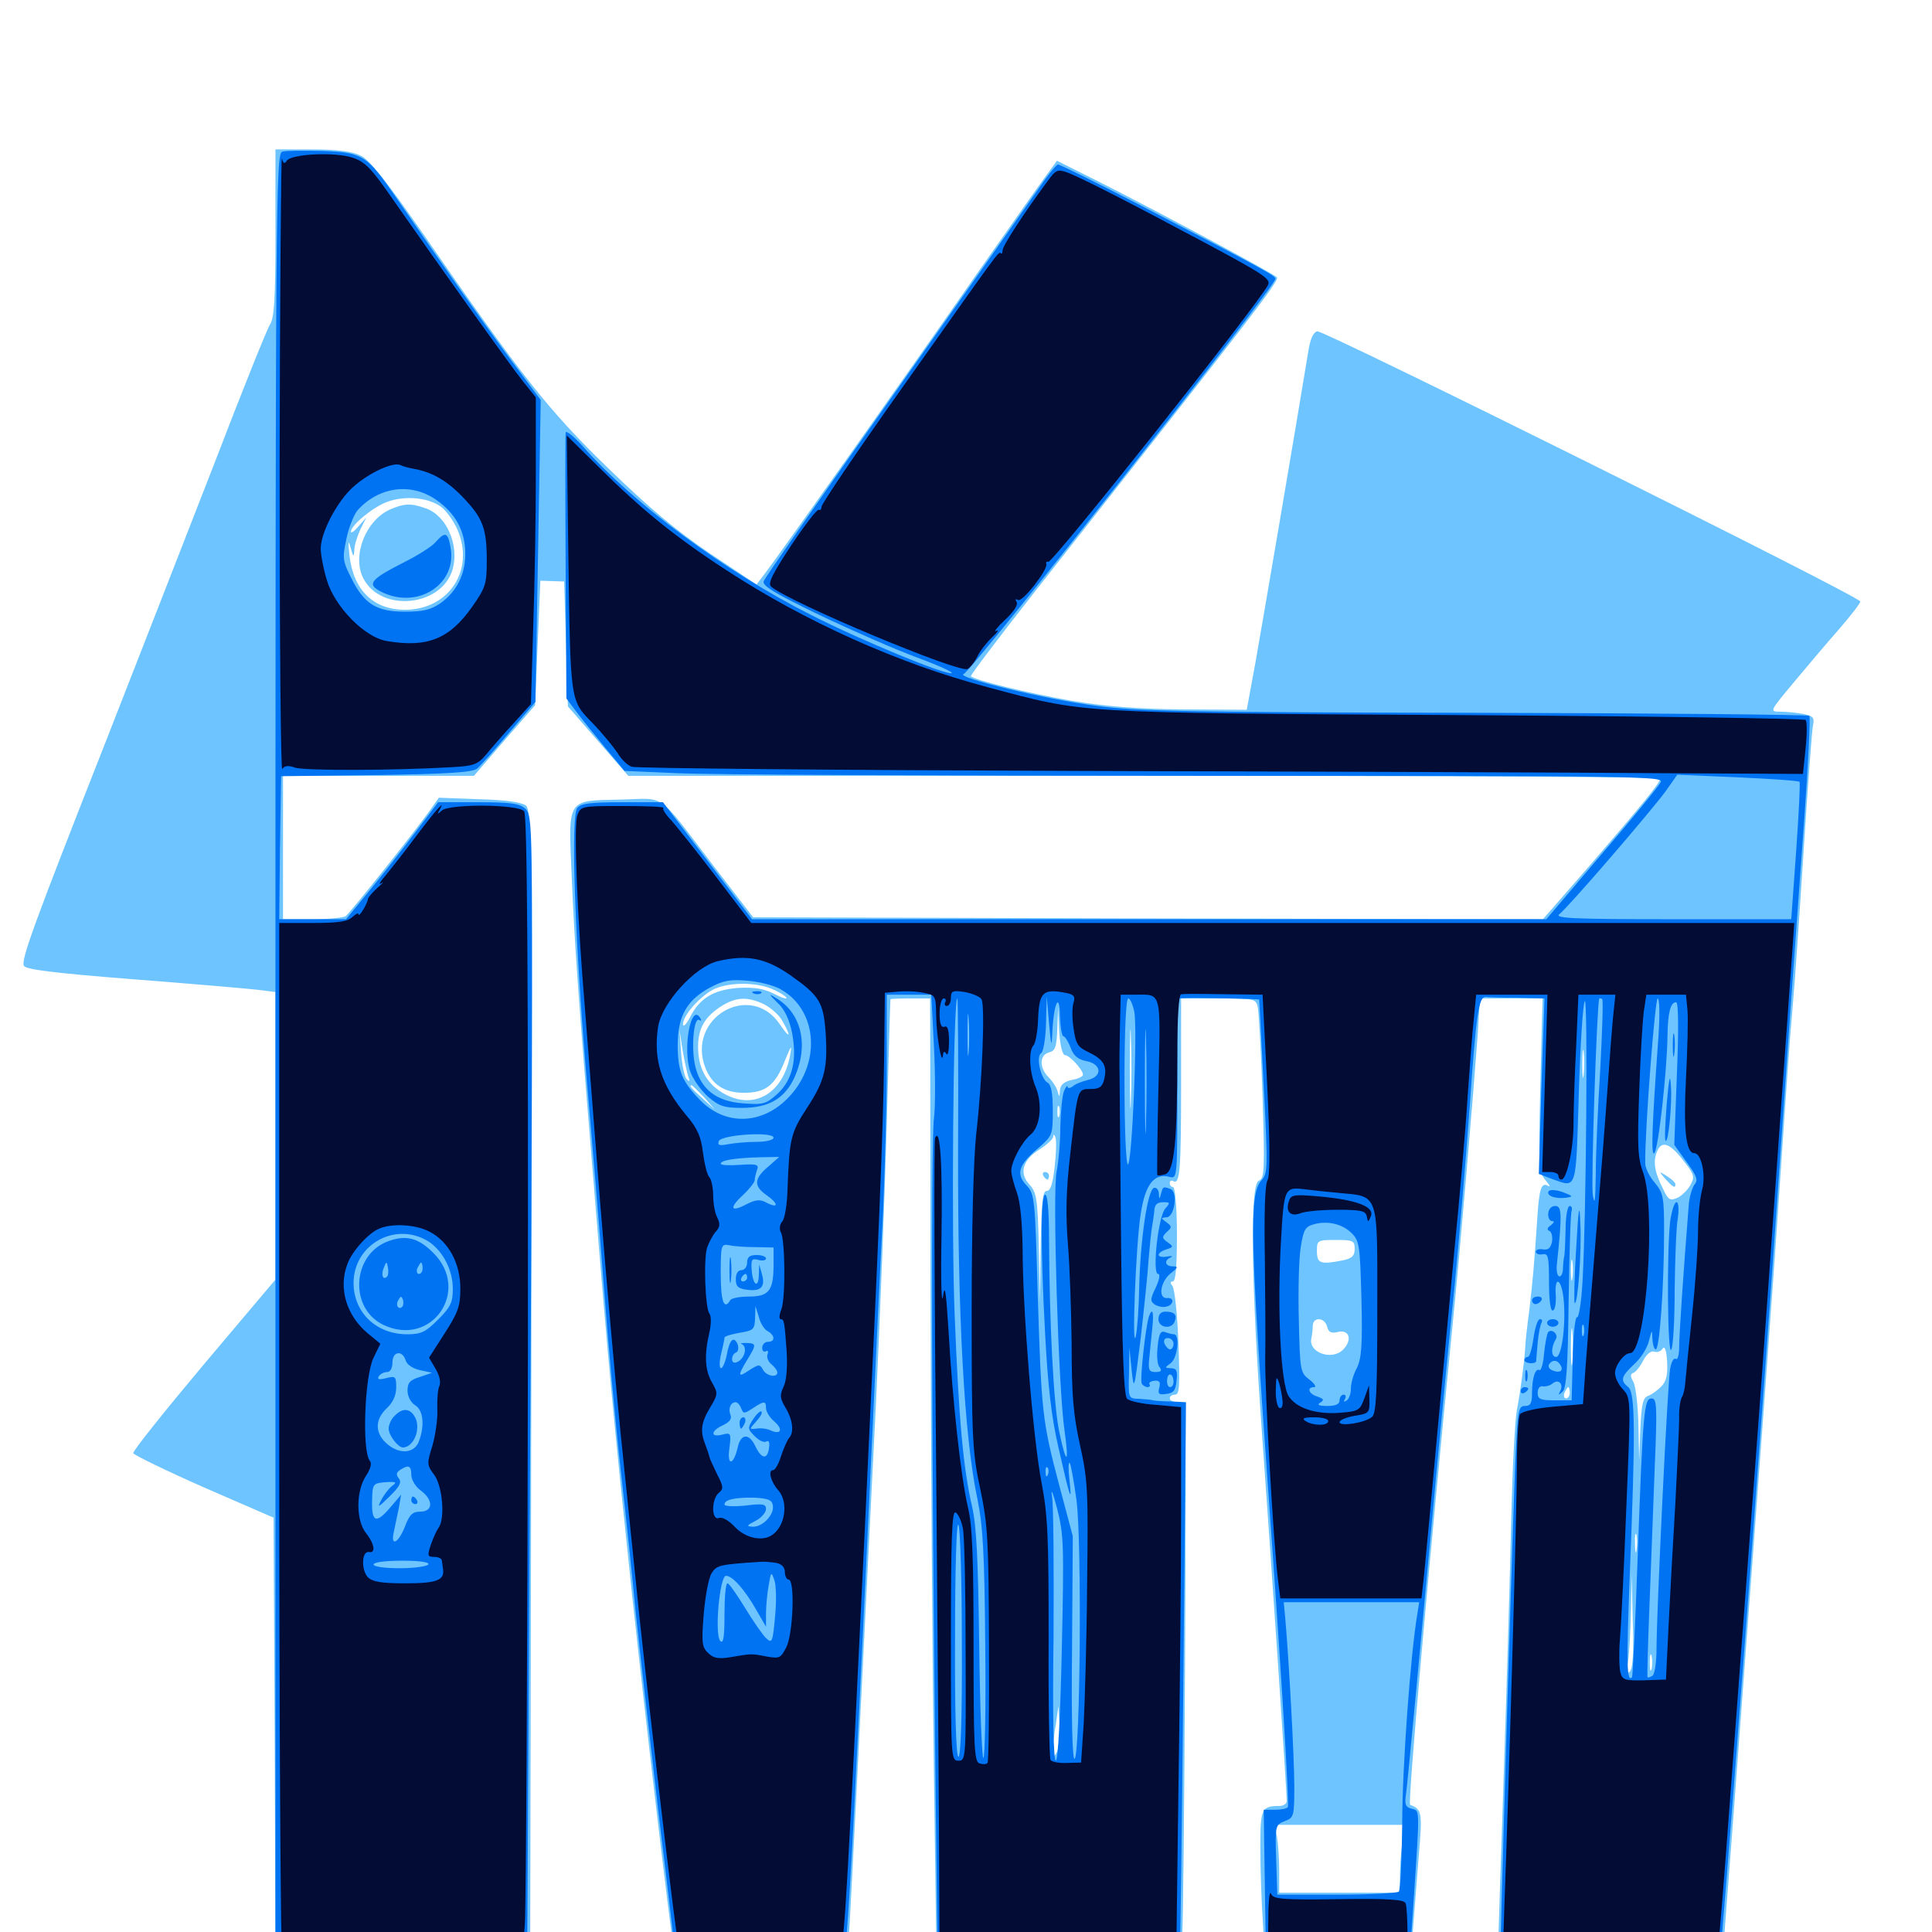 <svg xmlns="http://www.w3.org/2000/svg" viewBox="0 -1000 1000 1000">
	<path fill="#6dc4ff" d="M142.578 -879.688C142.578 -845.703 141.992 -835.742 139.844 -832.227C138.281 -829.883 125.195 -797.266 110.742 -759.57C96.094 -722.07 71.094 -657.812 55.078 -616.992C17.773 -522.266 10.938 -503.516 12.305 -500.195C13.086 -498.242 26.367 -496.484 68.555 -493.164C99.023 -490.82 128.125 -488.281 133.398 -487.695L142.578 -486.523V-412.109V-337.695L105.469 -293.75C85.156 -269.531 68.75 -249.023 68.945 -247.852C69.336 -246.875 85.742 -238.867 105.664 -230.078L141.602 -214.453L142.188 -98.828L142.578 16.797L208.594 16.406L274.414 15.82L275 -282.227C275.391 -557.617 275.195 -580.664 272.266 -583.008C269.922 -584.766 262.109 -585.938 248.047 -586.328L227.148 -587.109L222.461 -580.469C215.039 -569.922 181.055 -527.344 178.906 -525.781C177.734 -525 169.922 -524.219 161.719 -524.219H146.484V-561.328V-598.438H195.898H245.312L261.133 -616.797L276.953 -634.961L278.32 -667.188L279.688 -699.414L285.938 -699.219L291.992 -699.023L292.969 -666.797L293.945 -634.375L309.57 -616.406L325.195 -598.438H592.383C739.258 -598.438 859.375 -597.852 859.375 -597.07C859.375 -594.922 849.609 -583.008 823.633 -552.93L798.633 -524.219L594.141 -524.609L389.844 -525.195L369.531 -551.562C339.453 -590.82 345.312 -586.719 321.094 -586.133C293.164 -585.547 294.141 -587.109 295.898 -546.68C297.266 -513.477 299.414 -482.031 307.617 -383.594C315.039 -291.992 317.578 -265.43 326.953 -176.562C334.961 -102.344 346.094 -8.398 348.828 9.57L350 16.797L394.141 16.406L438.477 15.82L439.844 -5.664C441.016 -26.367 444.922 -102.734 453.32 -272.266C455.469 -316.797 458.008 -382.422 458.984 -417.773C459.961 -453.32 460.742 -482.422 460.938 -482.812C460.938 -483.008 465.625 -483.203 471.289 -483.203H481.445L481.641 -331.25C481.836 -247.852 482.617 -135.352 483.398 -81.25L484.766 16.797H547.852H610.742L611.914 1.562C612.891 -10.352 614.258 -262.5 613.477 -271.875C613.281 -273.047 611.523 -274.219 609.375 -274.219C607.227 -274.219 605.469 -275.195 605.469 -276.172C605.469 -277.344 606.641 -278.125 608.203 -278.125C610.547 -278.125 610.742 -282.617 609.961 -304.883C609.375 -319.727 608.008 -333.008 606.836 -334.375C605.664 -335.938 605.664 -336.719 607.031 -336.719C608.594 -336.719 609.18 -344.727 609.18 -361.133C609.18 -374.805 608.203 -385.547 607.227 -385.547C606.25 -385.547 605.469 -386.523 605.469 -387.695C605.469 -388.672 606.25 -389.258 607.227 -388.672C610.742 -386.523 611.328 -394.336 611.328 -438.477V-483.203H630.664C649.023 -483.203 650 -483.008 650.977 -478.906C651.562 -476.367 652.734 -455.469 653.516 -432.227C654.688 -394.141 654.492 -390.039 651.562 -388.867C646.875 -386.914 647.461 -337.695 653.32 -256.445C657.812 -194.141 666.016 -73.242 666.016 -67.773C666.016 -66.406 664.258 -65.234 662.305 -65.234C652.93 -65.234 652.344 -63.867 652.344 -43.75C652.344 -33.398 652.93 -15.43 653.711 -4.102L654.883 16.797H692.578H730.078L731.25 -0.195C732.031 -9.766 733.398 -27.539 734.375 -39.844C736.328 -62.109 735.938 -63.477 729.883 -65.82C728.516 -66.211 739.453 -189.258 751.953 -315.234C755.859 -354.102 762.305 -429.883 764.844 -464.258L766.016 -483.203H782.227H798.438L797.266 -438.281C796.289 -396.094 796.484 -393.164 800 -389.062C801.953 -386.719 802.734 -385.547 801.367 -386.133C797.852 -388.281 796.68 -384.961 795.703 -369.531C793.945 -342.969 793.359 -337.695 791.602 -322.07C790.43 -313.477 789.453 -304.688 789.453 -302.539C789.062 -295.508 786.914 -279.297 785.156 -270.312C784.18 -265.43 782.812 -240.039 782.227 -213.672C781.641 -187.305 779.883 -127.539 778.32 -80.859C776.758 -34.18 775.391 7.031 775.391 10.547V16.797L833.398 16.406L891.406 15.82L896.875 -55.469C912.305 -261.328 918.359 -343.164 921.875 -396.289C924.023 -428.516 926.562 -465.039 927.734 -477.344C928.906 -489.648 931.445 -527.148 933.594 -560.352C935.742 -593.75 937.891 -622.852 938.477 -625C939.258 -628.516 938.281 -629.492 933.398 -630.469C930.078 -631.055 924.609 -631.641 921.484 -631.641C915.82 -631.641 915.82 -631.641 928.516 -646.875C935.352 -655.078 945.898 -667.578 951.953 -674.414C958.008 -681.445 962.891 -687.695 962.891 -688.672C962.891 -691.211 685.352 -829.102 681.836 -828.516C679.883 -828.125 678.32 -824.805 677.344 -819.141C670.898 -779.688 653.32 -676.758 649.805 -657.031L645.312 -632.617L612.109 -632.812C588.477 -633.008 572.07 -634.375 554.492 -637.305C532.227 -641.211 504.688 -647.852 502.539 -650C502.148 -650.391 516.602 -669.531 534.57 -692.383C649.414 -838.086 662.109 -854.492 660.938 -856.445C659.961 -858.008 596.68 -891.992 566.992 -906.836L547.07 -916.797L542.383 -910.352C539.844 -907.031 524.219 -884.766 507.617 -861.133C467.578 -803.516 401.367 -710.156 395.898 -703.125L391.602 -697.461L367.578 -713.477C350.195 -725.195 335.938 -737.109 314.844 -757.617C283.984 -787.5 269.922 -805.273 218.945 -879.102C199.414 -907.031 191.211 -917.383 186.523 -919.531C182.031 -921.68 174.219 -922.656 161.328 -922.656H142.578ZM227.734 -738.086C230.469 -736.328 234.57 -730.859 236.719 -725.977C245.898 -705.078 232.422 -684.375 209.57 -684.375C193.164 -684.375 182.812 -694.727 180.859 -712.695C180.078 -719.922 180.273 -720.898 181.445 -716.602C182.812 -711.719 183.203 -711.328 183.398 -715.234C183.398 -717.773 184.961 -722.461 186.523 -725.977L189.648 -732.227L185.547 -727.539C183.398 -725 181.641 -723.828 181.641 -724.805C181.641 -728.125 192.969 -737.5 200.391 -740.234C209.375 -743.555 220.898 -742.578 227.734 -738.086ZM399.219 -488.281C402.93 -486.719 406.25 -484.766 407.031 -483.594C407.617 -482.617 404.883 -483.398 400.781 -485.547C395.312 -488.281 390.82 -489.062 382.227 -488.672C369.336 -487.695 362.109 -483.398 357.031 -473.242C355.078 -469.531 353.516 -468.164 353.516 -469.922C353.516 -474.609 363.086 -485.156 370.117 -488.281C377.93 -491.602 391.016 -491.602 399.219 -488.281ZM395.312 -480.273C398.828 -478.516 403.125 -474.805 404.883 -471.68C409.766 -463.281 408.984 -461.914 403.711 -469.727C388.477 -492.383 355.273 -473.242 365.039 -447.461C368.359 -438.672 375 -434.375 384.961 -434.375C396.289 -434.375 401.172 -438.086 406.25 -450.977C409.57 -459.18 409.961 -459.57 408.984 -453.906C405.273 -433.398 389.453 -424.805 373.633 -434.57C365.43 -439.648 361.328 -447.461 361.328 -458.203C361.328 -467.969 365.039 -474.023 373.828 -479.492C381.25 -483.984 386.914 -484.18 395.312 -480.273ZM585.352 -429.883C585.156 -421.094 584.766 -428.906 584.766 -447.07C584.766 -465.43 585.156 -472.461 585.352 -463.086C585.742 -453.711 585.742 -438.672 585.352 -429.883ZM551.172 -453.906C553.516 -453.906 560.547 -446.289 560.547 -443.75C560.547 -442.773 558.008 -441.602 554.688 -441.016C550.586 -440.039 548.828 -438.477 548.633 -435.547C548.438 -432.031 548.242 -432.031 547.461 -434.961C546.875 -437.109 544.922 -440.234 542.773 -442.383C537.891 -447.266 537.891 -453.906 542.969 -455.273C546.289 -456.055 546.875 -458.203 547.266 -467.383L547.656 -478.32L548.242 -466.211C548.633 -458.984 550 -453.906 551.172 -453.906ZM398.047 -462.695C398.633 -463.281 398.047 -464.844 396.68 -466.211C394.727 -467.969 394.531 -467.773 395.703 -465.039C396.289 -463.086 397.461 -462.109 398.047 -462.695ZM356.25 -442.773C357.227 -440.234 357.031 -439.844 355.469 -441.406C354.297 -442.578 352.93 -448.828 352.539 -455.078L351.758 -466.602L353.32 -456.445C354.297 -450.781 355.664 -444.531 356.25 -442.773ZM819.727 -443.75C819.336 -440.234 818.945 -442.578 818.945 -449.023C818.945 -455.469 819.336 -458.398 819.727 -455.469C820.117 -452.539 820.117 -447.266 819.727 -443.75ZM364.453 -432.031L370.117 -425.586L363.867 -431.25C357.812 -436.719 356.445 -438.281 358.008 -438.281C358.398 -438.281 361.133 -435.352 364.453 -432.031ZM548.242 -422.266C547.656 -420.898 547.266 -421.875 547.266 -424.609C547.266 -427.344 547.656 -428.32 548.242 -427.148C548.633 -425.781 548.633 -423.438 548.242 -422.266ZM545.898 -396.094C544.922 -387.305 543.75 -383.594 541.797 -383.594C539.648 -383.594 539.062 -378.125 538.672 -354.883L538.281 -325.977L537.695 -354.297C537.109 -379.688 536.523 -382.812 532.812 -386.914C527.344 -392.773 529.297 -399.609 538.086 -405.078C541.797 -407.422 544.922 -410.352 545.117 -411.523C545.117 -413.086 545.703 -412.891 546.289 -411.328C546.875 -409.766 546.68 -403.125 545.898 -396.094ZM872.266 -398.047C876.953 -391.992 877.148 -390.625 875 -386.719C873.633 -384.18 870.703 -381.25 868.359 -380.078C864.453 -378.32 863.477 -378.906 860.938 -384.375C856.25 -393.359 855.469 -399.023 857.812 -404.297C860.352 -409.961 864.648 -408.203 872.266 -398.047ZM701.172 -353.516C701.172 -350 699.805 -348.633 695.117 -347.656C683.398 -345.312 681.641 -346.094 681.641 -352.344C681.641 -358.008 681.836 -358.203 691.406 -358.203C700.391 -358.203 701.172 -357.812 701.172 -353.516ZM813.867 -338.281C813.477 -335.742 813.086 -337.695 813.086 -342.578C813.086 -347.461 813.477 -349.414 813.867 -347.07C814.258 -344.531 814.258 -340.625 813.867 -338.281ZM686.914 -313.281C687.695 -310.352 689.062 -309.766 692.383 -310.547C698.438 -312.109 700.195 -306.445 695.117 -301.367C689.453 -295.703 677.344 -299.805 678.711 -307.031C679.102 -308.789 679.492 -311.914 679.492 -313.867C679.688 -318.555 685.742 -318.164 686.914 -313.281ZM813.867 -295.312C813.477 -290.625 813.086 -293.945 813.086 -302.539C813.086 -311.133 813.477 -314.844 813.867 -310.938C814.258 -306.836 814.258 -299.805 813.867 -295.312ZM859.961 -282.422C858.008 -280.469 854.883 -278.125 853.125 -277.539C850.391 -276.562 849.609 -273.242 849.023 -260.156L848.438 -243.945L848.047 -262.109C847.852 -272.07 846.68 -282.227 845.508 -284.57C843.75 -287.695 843.75 -288.867 845.508 -289.453C846.68 -289.844 849.023 -292.773 850.586 -295.898C852.344 -299.219 854.688 -300.977 856.25 -300.391C857.812 -299.805 859.766 -300.586 860.547 -301.953C861.719 -303.516 862.5 -301.172 862.891 -295.312C863.281 -288.477 862.5 -285.156 859.961 -282.422ZM812.5 -279.102C812.5 -277.539 811.719 -276.172 810.547 -276.172C809.57 -276.172 809.18 -277.539 809.766 -279.102C810.547 -280.664 811.328 -282.031 811.719 -282.031C812.109 -282.031 812.5 -280.664 812.5 -279.102ZM847.07 -197.656C846.68 -195.117 846.289 -196.68 846.289 -200.977C846.094 -205.273 846.484 -207.227 847.07 -205.469C847.461 -203.516 847.461 -200 847.07 -197.656ZM843.555 -134.766C841.797 -133.203 841.602 -134.18 842.578 -139.258C843.164 -142.773 843.945 -154.688 844.141 -165.625L844.531 -185.352L845.117 -161.133C845.703 -144.531 845.117 -136.133 843.555 -134.766ZM854.883 -136.133C854.297 -134.18 853.906 -135.742 853.906 -139.453C853.906 -143.164 854.297 -144.727 854.883 -142.969C855.273 -141.016 855.273 -137.891 854.883 -136.133ZM547.07 -93.164C545.312 -90.039 545.117 -90.039 544.922 -93.75C544.922 -96.094 545.508 -102.148 546.484 -107.422L547.852 -116.992L548.438 -106.836C548.828 -101.172 548.047 -94.922 547.07 -93.164ZM725.781 -46.484C725.195 -41.406 724.609 -33.594 724.609 -28.906V-20.312H693.359H662.109V-31.836C662.109 -38.086 661.523 -46.094 660.938 -49.414L659.766 -55.469H693.359H727.148ZM201.953 -736.328C189.258 -730.664 182.031 -712.305 188.086 -700.586C197.461 -682.617 229.102 -686.133 234.375 -705.664C237.695 -718.164 231.055 -733.203 220.312 -736.914C212.5 -739.648 209.375 -739.453 201.953 -736.328ZM540.039 -391.406C540.625 -390.43 541.602 -389.453 542.188 -389.453C542.578 -389.453 542.969 -390.43 542.969 -391.406C542.969 -392.578 541.992 -393.359 540.82 -393.359C539.844 -393.359 539.453 -392.578 540.039 -391.406ZM862.109 -389.648C866.016 -385.352 867.188 -384.766 867.188 -387.109C867.188 -387.891 865.234 -389.648 862.891 -391.211C858.398 -393.945 858.398 -393.945 862.109 -389.648Z"/>
	<path fill="#0073f3" d="M146.094 -921.484C142.773 -920.508 142.578 -896.484 142.578 -452.734V14.844H207.617H272.852L274.023 -190.625C274.805 -303.516 275.391 -436.914 275.391 -487.109C275.391 -573.047 275.195 -578.516 271.875 -581.445C268.945 -584.18 264.062 -584.766 247.461 -584.766H226.758L214.648 -568.75C207.812 -559.766 197.07 -546.094 190.82 -538.477L179.102 -524.219H161.719H144.531L144.922 -561.133L145.508 -598.242L194.727 -598.828C231.445 -599.414 244.531 -600.195 246.875 -602.148C248.633 -603.516 256.055 -611.914 263.477 -620.703L277.148 -636.719L278.516 -714.844L279.883 -792.969L263.281 -815.234C247.852 -836.133 230.273 -861.133 204.688 -898.242C189.844 -919.727 187.695 -921.094 166.797 -921.875C157.227 -922.07 147.852 -922.07 146.094 -921.484ZM225.586 -741.406C235.742 -734.375 240.625 -725.391 240.82 -714.062C241.016 -702.93 236.523 -693.945 228.125 -687.891C223.047 -684.375 219.141 -683.398 209.57 -683.398C194.922 -683.398 188.477 -687.305 181.836 -700.781C177.344 -709.57 177.148 -711.133 179.297 -721.094C180.469 -726.953 183.203 -733.594 184.961 -735.742C195.898 -748.047 212.5 -750.391 225.586 -741.406ZM222.07 -357.227C229.297 -352.344 234.375 -342.578 234.375 -333.008C234.375 -325.781 233.203 -323.438 226.758 -316.992C220.312 -310.547 217.969 -309.375 210.742 -309.375C194.727 -309.375 183.008 -320.703 183.008 -335.938C183.008 -356.055 205.078 -368.164 222.07 -357.227ZM209.961 -295.898C210.547 -293.75 213.672 -291.602 217.383 -290.82L223.633 -289.453L217.383 -287.305C212.305 -285.742 210.938 -284.375 210.938 -280.273C210.938 -277.344 212.5 -274.219 214.844 -272.656C219.141 -270.117 219.922 -262.109 216.797 -253.906C214.453 -247.461 206.25 -247.07 199.805 -253.125C193.945 -258.594 194.141 -265.43 200.195 -271.094C203.32 -274.023 205.078 -277.734 205.078 -281.836C205.078 -287.5 204.688 -287.891 200 -286.719C196.289 -285.742 195.117 -285.938 196.094 -287.695C196.875 -288.867 198.828 -289.844 200.391 -289.844C201.953 -289.844 203.125 -291.797 203.125 -294.727C203.125 -300.586 208.203 -301.367 209.961 -295.898ZM212.891 -236.523C212.891 -234.18 215.039 -230.469 217.773 -228.516C224.414 -223.633 224.219 -217.578 217.578 -217.578C213.477 -217.578 211.914 -216.016 209.57 -209.766C206.055 -200.977 201.953 -199.219 203.906 -207.422C204.492 -210.352 205.664 -215.82 206.445 -219.531L207.617 -226.367L202.344 -220.117C194.727 -211.133 192.383 -211.914 192.578 -222.852C192.773 -232.031 192.969 -232.227 199.414 -232.812C205.078 -233.203 205.664 -232.812 202.93 -230.859C201.172 -229.492 198.633 -226.172 197.266 -223.438C195.117 -219.336 195.898 -219.727 201.562 -225.391C206.836 -230.469 208.008 -232.812 206.445 -234.766C204.883 -236.719 205.078 -237.891 207.227 -239.258C211.523 -241.992 212.891 -241.406 212.891 -236.523ZM221.68 -190.234C221.094 -189.258 214.453 -188.281 206.836 -188.281C199.219 -188.281 193.359 -189.062 193.359 -190.234C193.359 -191.406 199.609 -192.188 208.203 -192.188C217.383 -192.188 222.461 -191.406 221.68 -190.234ZM225.391 -719.336C223.438 -716.992 215.82 -712.305 208.789 -708.789C191.211 -699.805 189.453 -697.461 198.047 -693.359C216.602 -684.57 236.719 -697.852 233.203 -716.602C231.836 -724.609 230.469 -725 225.391 -719.336ZM201.172 -357.617C182.227 -350.977 180.469 -322.852 198.438 -314.258C223.438 -302.344 243.945 -332.031 224.219 -351.562C216.602 -359.18 210.352 -360.938 201.172 -357.617ZM200.391 -339.258C198.242 -337.109 197.07 -340.039 198.633 -343.75C200 -347.266 200.195 -347.266 200.781 -343.945C201.172 -341.992 200.977 -339.844 200.391 -339.258ZM218.75 -343.555C218.75 -341.992 217.969 -340.625 216.797 -340.625C215.82 -340.625 215.43 -341.992 216.016 -343.555C216.797 -345.117 217.578 -346.484 217.969 -346.484C218.359 -346.484 218.75 -345.117 218.75 -343.555ZM208.203 -323.633C206.25 -321.68 204.492 -324.609 206.25 -327.148C207.422 -329.297 207.812 -329.297 208.594 -327.148C208.984 -325.781 208.789 -324.219 208.203 -323.633ZM204.297 -267.188C202.539 -265.625 201.172 -262.5 201.172 -260.547C201.172 -257.031 206.055 -250.781 208.594 -250.781C214.258 -250.977 217.969 -260.547 214.844 -266.406C212.305 -271.094 208.398 -271.484 204.297 -267.188ZM212.891 -223.438C212.891 -222.461 213.867 -221.484 215.039 -221.484C216.016 -221.484 216.406 -222.461 215.82 -223.438C215.234 -224.609 214.258 -225.391 213.672 -225.391C213.281 -225.391 212.891 -224.609 212.891 -223.438ZM536.328 -900.586C531.055 -892.969 497.266 -845.117 461.523 -794.336C425.781 -743.75 395.898 -700.977 395.312 -699.219C394.336 -696.875 400.781 -692.969 424.219 -681.641C440.625 -673.828 463.281 -663.867 474.414 -659.766C485.547 -655.664 493.75 -651.953 492.578 -651.562C489.258 -650.586 446.094 -668.359 419.922 -681.641C375 -704.297 327.344 -739.648 301.367 -769.336C296.68 -774.414 292.773 -777.539 292.773 -775.977C292.578 -774.414 292.578 -742.969 292.773 -705.859L293.164 -638.477L298.438 -631.445C301.367 -627.539 308.203 -619.141 313.477 -612.695L323.242 -600.977L350.586 -599.805C365.625 -599.023 486.719 -598.438 619.727 -598.438C849.414 -598.438 861.328 -598.242 859.57 -595.117C858.594 -593.164 844.922 -576.367 829.102 -558.008L800.391 -524.219H594.727H389.258L366.211 -554.492L343.164 -584.766H322.266C305.664 -584.766 300.781 -584.18 298.828 -581.836C295.312 -577.539 297.461 -515.234 303.516 -443.164C306.25 -412.109 310.352 -363.281 312.5 -334.766C314.648 -306.25 318.555 -263.281 321.289 -239.062C324.023 -214.844 327.539 -181.445 329.102 -164.844C330.859 -148.242 336.133 -101.953 340.82 -61.914C345.703 -22.07 349.609 11.719 349.609 12.695C349.609 14.258 363.672 14.844 393.359 14.844H437.109L438.281 0.586C440.039 -20.508 442.773 -72.852 449.219 -208.789C452.344 -276.562 455.859 -349.805 457.031 -371.875C458.008 -393.945 458.984 -428.32 458.984 -448.633V-485.156H470.508H482.031L483.398 -458.594C484.18 -443.945 484.18 -426.953 483.398 -420.898C481.836 -409.18 482.227 -240.234 484.18 -81.055L485.352 15.43L547.852 15.039C582.227 14.844 610.352 14.453 610.547 14.258C610.938 14.062 611.719 -50.977 612.5 -130.273L613.867 -274.219L606.25 -274.609C602.148 -274.609 597.852 -275 596.68 -275.195C595.703 -275.586 592.383 -275.781 589.453 -275.977C583.984 -276.172 583.984 -276.172 584.375 -289.453L584.57 -302.539L585.742 -290.82C586.914 -279.688 587.109 -280.469 590.43 -307.422C592.188 -323.047 594.141 -341.406 594.531 -348.438C595.117 -355.469 595.898 -362.891 596.289 -365.039C596.68 -367.188 597.266 -370.898 597.461 -373.438C597.656 -376.367 598.828 -377.734 601.953 -377.734C605.664 -377.734 605.859 -377.539 603.125 -374.414C599.414 -370.117 596.289 -340.625 599.414 -340.625C600.586 -340.625 600.195 -337.891 598.242 -333.594C595.312 -327.539 595.312 -326.562 597.656 -324.805C599.219 -323.828 601.758 -323.242 603.32 -323.633C607.422 -324.219 608.203 -328.516 604.102 -328.125C599.219 -327.734 600.586 -336.719 606.055 -341.016C609.766 -343.945 609.961 -344.531 607.031 -344.531C602.93 -344.531 602.344 -347.656 606.055 -349.219C607.227 -350 606.445 -350 604.102 -349.609C598.438 -348.633 598.242 -351.562 603.711 -353.32C607.422 -354.492 607.422 -354.883 604.297 -357.031C601.367 -359.18 601.367 -359.766 603.906 -362.305C606.641 -364.648 606.641 -365.234 603.711 -367.383C600.781 -369.531 600.781 -369.727 603.711 -369.922C608.008 -369.922 609.766 -383.008 605.859 -384.57C602.148 -385.938 601.953 -385.938 600.977 -382.227C600.195 -379.102 600 -379.102 599.805 -382.227C599.805 -384.18 598.438 -385.547 597.266 -385.156C593.945 -383.984 590.234 -358.203 589.648 -333.789C589.453 -323.047 588.672 -311.719 587.891 -308.398C585.742 -299.023 587.891 -355.859 590.43 -371.68C592.773 -387.109 597.461 -392.969 605.469 -390.82C609.375 -389.844 609.375 -390.82 609.375 -436.523V-483.203L613.867 -483.398C619.531 -483.594 651.367 -483.008 651.758 -482.617C651.758 -482.422 652.93 -462.109 654.102 -437.5C656.25 -395.898 656.25 -392.578 652.93 -389.062C646.484 -382.031 647.07 -358.594 656.445 -228.32C663.086 -136.328 667.383 -66.211 666.602 -64.648C666.211 -63.867 663.086 -63.281 659.961 -63.281H654.102L654.688 -23.828L655.273 15.82H692.383H729.492L731.836 -18.359C734.961 -65.234 734.961 -62.695 730.469 -63.867C727.539 -64.648 726.953 -66.016 727.734 -71.289C728.711 -78.516 735.352 -149.219 743.164 -234.18C745.898 -263.281 750.195 -308.398 752.93 -334.766C755.469 -361.133 758.984 -402.93 760.742 -427.539C764.062 -475.781 765.43 -484.375 769.141 -483.984C770.508 -483.789 777.734 -483.594 785.352 -483.594L799.414 -483.203L797.852 -437.695L796.484 -392.383L803.125 -389.844C816.406 -385.156 815.625 -382.812 817.188 -433.984C817.969 -459.375 819.336 -481.055 820.312 -481.836C821.875 -483.594 821.094 -371.875 819.141 -337.305C818.555 -326.172 817.188 -317.578 816.211 -318.164C815.43 -318.75 814.258 -309.375 814.062 -297.266L813.477 -275.195H804.688C797.266 -275.195 795.898 -275.781 795.898 -279.102C795.898 -281.445 797.07 -282.812 798.633 -282.422C800 -282.227 802.344 -282.812 803.711 -283.984C806.836 -286.523 809.57 -283.398 807.422 -279.688C806.445 -277.734 806.641 -277.734 808.789 -279.688C810.742 -281.445 811.523 -292.188 811.914 -326.562C812.305 -350.977 812.891 -372.07 813.477 -373.242C813.867 -374.609 813.477 -375.781 812.5 -375.781C811.328 -375.781 810.352 -370.312 810.352 -363.672C810.156 -356.836 809.961 -350.586 809.57 -349.414C809.375 -348.438 808.984 -345.508 808.984 -342.969C808.789 -340.43 807.812 -338.867 806.836 -339.453C805.859 -340.039 805.469 -342.969 805.859 -345.898C808.594 -371.289 808.398 -375.781 805.078 -375.781C802.93 -375.781 801.562 -374.219 801.367 -371.875C801.172 -369.727 802.148 -367.969 803.32 -367.969C804.688 -367.969 804.492 -367.188 802.734 -365.82C800.781 -364.453 800.586 -363.477 801.953 -362.891C803.125 -362.305 803.711 -359.961 803.32 -357.227C802.539 -353.906 801.367 -352.93 798.633 -353.32C796.68 -353.711 794.922 -353.125 794.922 -352.148C794.922 -351.172 796.484 -350.391 798.438 -350.781C801.367 -351.367 801.758 -349.609 801.758 -336.328C801.758 -327.148 802.539 -321.289 803.711 -321.68C804.883 -321.875 805.469 -325.391 805.273 -329.492C804.492 -339.258 807.812 -338.867 809.18 -328.906C810.742 -316.602 808.594 -297.656 805.469 -297.656C802.734 -297.656 802.734 -302.539 805.273 -306.836C806.836 -309.18 803.32 -312.5 801.367 -310.547C800.781 -309.961 799.805 -305.078 799.219 -299.609C798.828 -294.336 797.656 -290.43 796.875 -290.82C794.727 -292.188 792.969 -286.719 792.969 -278.906C792.969 -273.633 792.188 -272.266 789.258 -272.266C785.938 -272.266 785.547 -270.117 784.375 -244.336C783.203 -218.359 777.93 -46.484 776.953 -4.102L776.562 15.234L833.008 14.844C864.062 14.844 889.648 14.453 890.039 14.062C891.016 13.086 911.719 -260.547 919.922 -379.688C925.977 -467.383 927.148 -483.984 933.789 -574.805C935.938 -604.102 937.109 -628.711 936.523 -629.492C935.742 -630.078 858.008 -630.859 763.672 -631.055C619.141 -631.25 588.477 -631.836 568.164 -634.57C541.797 -637.891 493.945 -649.414 498.828 -651.172C502.93 -652.539 660.156 -851.758 660.156 -855.664C660.156 -857.227 655.664 -859.766 590.625 -893.555C567.969 -905.273 548.633 -914.844 547.656 -914.844C546.68 -914.844 541.602 -908.398 536.328 -900.586ZM931.445 -595.312C931.836 -594.922 931.055 -578.711 929.688 -559.375L927.148 -524.219H865.625C815.82 -524.219 804.492 -524.609 807.031 -526.758C811.523 -530.078 854.688 -580.273 862.109 -590.43L868.164 -599.023L899.414 -597.656C916.602 -596.875 931.055 -595.898 931.445 -595.312ZM404.492 -487.695C423.633 -476.562 425 -448.633 407.422 -431.25C393.75 -417.578 374.805 -417.383 361.914 -431.055C352.93 -440.43 350.781 -445.898 350.781 -458.984C350.781 -474.023 355.469 -482.227 367.188 -488.672C374.414 -492.578 377.93 -493.164 387.109 -492.383C393.359 -491.797 401.172 -489.844 404.492 -487.695ZM495.898 -404.688C495.703 -319.141 499.023 -256.836 505.859 -224.414C508.789 -209.961 509.57 -196.289 509.961 -148.242C510.352 -116.016 509.766 -89.844 508.984 -90.039C508.203 -90.43 507.227 -116.797 506.836 -148.633C506.25 -193.359 505.469 -209.961 503.125 -220.312C498.633 -239.648 496.289 -264.648 494.141 -319.141C492.383 -360.156 493.359 -483.203 495.508 -483.203C495.898 -483.203 496.094 -447.852 495.898 -404.688ZM544.727 -466.602C545.508 -481.055 548.438 -486.914 548.633 -474.023C548.828 -468.359 549.609 -463.672 550.391 -463.672C551.172 -463.672 552.93 -460.938 554.102 -457.812C555.664 -453.516 558.008 -451.562 562.305 -450.781C570.312 -449.219 570.703 -442.773 563.086 -441.016C559.961 -440.234 556.445 -438.867 555.273 -437.695C553.906 -436.719 552.734 -436.523 552.539 -437.5C552.539 -438.477 551.758 -437.5 550.781 -435.352C549.805 -433.203 549.023 -424.805 548.828 -416.797C548.828 -408.789 547.852 -398.242 546.875 -393.359C544.727 -383.203 547.852 -280.664 550.977 -259.766C553.516 -241.797 551.953 -241.211 548.242 -258.984C545.312 -272.852 543.164 -315.234 542.969 -359.766C542.969 -373.047 542.188 -381.641 541.016 -381.641C538.672 -381.641 538.477 -355.273 541.016 -308.398C542.383 -283.203 544.141 -266.797 547.852 -250.781C553.711 -224.805 555.078 -220.508 553.516 -234.18C552.93 -239.648 552.93 -243.359 553.711 -242.773C554.297 -241.992 555.859 -233.203 557.227 -223.242C559.961 -201.562 559.18 -92.773 556.25 -89.648C555.078 -88.477 554.492 -108.789 554.883 -146.289L555.273 -204.883L548.242 -231.25C539.453 -264.648 539.062 -268.359 537.109 -330.469C535.742 -379.688 535.547 -382.031 531.25 -386.523C525.781 -392.383 527.148 -397.07 537.305 -405.664C544.727 -412.109 544.922 -412.5 544.922 -425.195C544.922 -434.18 544.141 -438.477 542.188 -439.648C538.672 -441.602 536.133 -453.125 538.867 -454.883C540.039 -455.469 541.211 -462.5 541.406 -470.117L541.797 -484.18L542.969 -470.508C544.141 -457.617 544.336 -457.422 544.727 -466.602ZM587.109 -476.367C588.867 -466.797 585.938 -397.266 583.789 -397.266C582.812 -397.266 582.031 -416.406 582.031 -440.234C582.031 -466.211 582.812 -483.203 583.984 -483.203C584.961 -483.203 586.328 -480.078 587.109 -476.367ZM593.164 -418.359C592.969 -406.25 592.578 -416.016 592.578 -440.234C592.578 -464.453 592.969 -474.219 593.164 -462.305C593.555 -450.195 593.555 -430.273 593.164 -418.359ZM828.32 -447.07C827.148 -428.125 825.977 -403.516 825.977 -392.578C825.781 -378.32 825.391 -375.391 824.414 -381.641C823.438 -388.477 826.562 -479.492 827.734 -483.008C827.93 -483.398 828.711 -483.398 829.297 -482.812C829.883 -482.227 829.297 -466.016 828.32 -447.07ZM858.398 -463.281C855.078 -417.578 854.492 -401.367 856.25 -403.125C858.398 -405.273 862.891 -446.094 863.086 -464.062C863.281 -475.977 864.648 -481.25 867.578 -481.25C868.75 -481.25 868.945 -467.578 867.969 -444.336L866.602 -407.422L873.047 -398.438C878.32 -391.211 879.102 -389.062 876.953 -386.719C875.781 -384.961 874.219 -379.883 874.023 -375.391C871.289 -341.016 869.141 -309.18 869.141 -302.93C869.141 -298.633 868.359 -295.898 867.383 -296.68C866.211 -297.266 865.039 -294.922 864.453 -291.406C863.086 -283.398 857.422 -164.844 857.422 -146.875C857.422 -139.648 856.445 -133.203 855.273 -132.617C854.102 -131.836 853.125 -131.641 852.734 -131.836C852.539 -132.227 852.93 -148.438 853.711 -167.773C854.492 -187.109 855.664 -219.336 856.445 -239.648C857.812 -272.07 857.617 -276.172 854.883 -276.172C850.977 -276.172 850.391 -270.117 847.656 -194.141C846.484 -160.352 845.117 -132.422 844.727 -131.836C841.992 -129.102 841.797 -137.891 843.555 -184.57C846.484 -258.008 846.484 -279.102 842.773 -282.031C838.477 -285.547 839.062 -287.5 845.898 -293.945C849.414 -297.07 852.734 -302.539 853.516 -306.055C855.078 -312.109 855.078 -312.109 855.273 -307.031C855.469 -303.906 856.25 -301.562 857.031 -301.562C858.984 -301.562 861.328 -334.57 861.328 -362.695C861.328 -380.469 860.938 -382.422 856.445 -387.891C853.711 -391.016 851.562 -395.508 851.562 -397.852C851.367 -415.234 856.641 -483.203 858.008 -483.203C858.984 -483.203 859.18 -475.195 858.398 -463.281ZM501.367 -455.273C500.977 -450.781 500.781 -455.078 500.781 -464.648C500.781 -474.414 500.977 -477.93 501.367 -472.852C501.758 -467.773 501.758 -459.766 501.367 -455.273ZM400.391 -411.133C400.391 -409.961 396.68 -408.984 391.797 -408.984C387.109 -408.984 380.469 -408.398 377.148 -407.812C372.266 -406.836 371.289 -407.227 372.07 -409.375C373.438 -412.695 400.391 -414.453 400.391 -411.133ZM398.242 -396.68C390.234 -390.039 389.844 -386.328 396.68 -381.445C403.125 -376.953 403.125 -374.219 396.68 -377.539C393.555 -379.297 391.211 -379.102 386.523 -376.758C378.125 -372.266 377.148 -374.609 384.57 -381.445C387.891 -384.57 390.625 -388.086 390.625 -389.062C390.625 -390.234 391.211 -392.578 391.797 -394.336C392.969 -397.266 391.797 -397.656 383.008 -397.07C377.539 -396.68 373.047 -396.875 373.047 -397.656C373.047 -399.414 379.883 -400.586 392.578 -400.977L403.32 -401.172ZM699.609 -361.719C703.711 -357.617 703.906 -355.273 704.688 -327.734C705.273 -303.516 704.688 -296.875 702.344 -291.992C700.586 -288.867 699.219 -283.984 699.219 -281.25C699.219 -278.516 698.242 -275.781 696.875 -275C695.508 -274.219 695.312 -274.414 696.094 -275.781C696.875 -277.148 696.484 -278.125 695.508 -278.125C694.336 -278.125 693.359 -276.758 693.359 -275.195C693.359 -273.242 691.406 -272.266 687.109 -272.266C682.617 -272.266 681.445 -272.852 683.398 -274.023C685.547 -275.391 685.156 -275.977 681.836 -277.148C677.344 -278.516 676.172 -282.031 680.273 -282.031C681.445 -282.031 680.469 -283.789 677.734 -285.938C673.047 -289.453 672.852 -290.43 672.266 -316.602C671.875 -331.445 672.266 -348.438 673.242 -354.297C674.609 -363.281 675.586 -365.039 679.688 -366.211C686.914 -368.359 694.727 -366.602 699.609 -361.719ZM391.211 -354.492L400.391 -354.297V-345.312C400.391 -332.031 398.047 -328.906 387.695 -328.906C383.008 -328.906 378.516 -328.125 377.93 -326.953C374.805 -321.68 373.047 -326.367 373.047 -340.625C373.047 -355.664 373.242 -356.25 377.539 -355.469C379.883 -354.883 385.938 -354.492 391.211 -354.492ZM397.461 -310.938C401.172 -308.789 401.367 -305.469 397.461 -305.469C395.898 -305.469 394.531 -304.102 394.531 -302.344C394.531 -300.781 395.312 -300 396.484 -300.586C397.461 -301.172 397.852 -300.586 397.266 -299.023C396.68 -297.461 397.656 -295.117 399.414 -293.75C400.977 -292.383 402.344 -290.625 402.344 -289.648C402.344 -286.719 396.68 -287.695 394.922 -291.016C393.359 -293.945 392.773 -293.945 387.891 -290.82C381.836 -286.719 381.641 -287.695 386.719 -296.094C391.602 -304.102 391.602 -304.688 386.328 -304.883C383.789 -304.883 382.812 -304.688 383.984 -304.297C385.352 -303.711 385.938 -301.758 385.352 -299.609C384.18 -295.312 378.906 -292.773 378.906 -296.484C378.906 -298.047 379.883 -299.609 381.055 -300C382.031 -300.391 382.422 -302.148 381.836 -304.102C379.883 -308.789 377.539 -306.641 376.172 -298.633C375.391 -294.922 374.023 -291.797 373.242 -291.797C372.266 -291.797 372.266 -295.117 373.242 -299.219C374.219 -303.125 375 -307.031 375 -307.617C375 -308.398 378.516 -309.375 382.812 -310.156C390.039 -311.328 390.625 -311.914 390.82 -317.773L391.016 -324.023L392.773 -318.359C393.555 -315.039 395.703 -311.719 397.461 -310.938ZM819.727 -308.984C819.141 -307.617 818.75 -308.594 818.75 -311.328C818.75 -314.062 819.141 -315.039 819.727 -313.867C820.117 -312.5 820.117 -310.156 819.727 -308.984ZM807.617 -293.555C809.57 -290.625 807.422 -289.062 803.711 -290.625C801.953 -291.211 801.172 -292.578 801.758 -293.75C803.32 -296.289 806.055 -296.289 807.617 -293.555ZM383.594 -271.094C384.766 -268.164 385.156 -268.164 389.648 -271.094C395.508 -275 396.484 -275 396.484 -271.094C396.484 -269.336 398.438 -266.211 400.781 -264.258C405.469 -260.156 404.297 -257.227 399.023 -259.57C397.07 -260.547 393.75 -260.938 391.602 -260.547C387.695 -260.156 387.695 -260.156 391.406 -264.258C393.555 -266.602 394.727 -268.75 394.141 -269.336C393.555 -269.922 391.602 -268.164 389.844 -265.43C386.914 -260.938 386.914 -260.352 390.625 -256.641C392.969 -254.297 395.508 -253.125 396.68 -253.906C398.047 -254.688 398.438 -253.32 398.047 -250.586C397.266 -244.336 394.141 -244.727 391.016 -251.367C387.695 -258.398 383.398 -258.008 381.836 -250.781C379.688 -241.406 376.172 -241.016 377.539 -250.391C378.516 -258.203 378.32 -258.594 373.828 -257.422C367.578 -255.859 367.773 -259.375 374.219 -262.305C377.539 -263.867 378.906 -265.625 378.125 -267.578C376.758 -270.898 378.125 -274.219 380.859 -274.219C381.641 -274.219 383.008 -272.852 383.594 -271.094ZM542.383 -236.719C541.797 -235.156 541.211 -235.742 541.211 -237.891C541.016 -240.039 541.602 -241.211 542.188 -240.43C542.773 -239.844 542.969 -238.086 542.383 -236.719ZM549.609 -146.875C548.828 -111.719 547.656 -88.672 546.484 -88.672C545.312 -88.672 544.727 -112.5 545.312 -152.734C545.508 -187.891 545.312 -220.508 544.531 -225.391C543.75 -230.273 544.922 -227.734 547.07 -219.531C550.586 -205.859 550.781 -200.977 549.609 -146.875ZM400 -220.898C400.977 -216.211 394.922 -209.766 389.844 -209.766C386.133 -209.961 386.328 -210.352 391.211 -212.891C394.141 -214.453 396.484 -217.188 396.484 -218.945C396.484 -221.484 394.922 -221.875 385.742 -220.703C379.492 -220.117 375 -220.312 375 -221.289C375 -223.828 380.469 -225 390.625 -224.805C397.461 -224.414 399.609 -223.633 400 -220.898ZM497.852 -148.828C498.047 -111.133 497.266 -90.625 496.094 -90.625C494.922 -90.625 494.141 -112.5 494.336 -152.734C494.336 -189.062 495.117 -213.086 496.094 -210.742C497.07 -208.594 497.852 -180.664 497.852 -148.828ZM401.172 -163.281C400 -150.195 399.609 -149.219 396.68 -151.953C394.922 -153.516 390.039 -160.547 385.742 -167.578C381.445 -174.609 377.344 -180.469 376.562 -180.469C375.586 -180.469 375 -173.242 375 -164.453C375 -152.734 374.414 -149.023 372.852 -150.586C369.727 -153.711 372.461 -184.375 375.781 -184.375C379.102 -184.375 385.547 -177.148 391.406 -166.797L396.484 -158.008V-164.844C396.484 -168.555 397.07 -175.195 397.852 -179.297C399.023 -186.523 399.219 -186.719 400.781 -182.227C401.758 -179.688 401.953 -171.094 401.172 -163.281ZM733.594 -164.453C730.078 -143.75 725.781 -84.961 725.781 -56.055C725.586 -37.695 724.805 -21.875 724.023 -20.898C723.047 -20.117 708.594 -19.336 691.797 -19.336H661.133L660.547 -37.5C659.961 -55.273 660.156 -55.469 665.039 -57.422C669.727 -59.18 669.922 -59.961 669.922 -75.586C669.922 -90.234 667.188 -140.234 665.234 -162.5L664.453 -170.703H699.609H734.57ZM390.234 -485.742C388.672 -486.328 389.258 -486.914 391.406 -486.914C393.555 -487.109 394.727 -486.523 393.945 -485.938C393.359 -485.352 391.602 -485.156 390.234 -485.742ZM402.539 -480.859C406.055 -477.734 408.594 -472.266 409.961 -465.43C412.695 -451.367 410.156 -440.82 402.148 -433.594C396.484 -428.516 394.922 -428.125 384.57 -428.906C370.898 -429.883 362.891 -436.133 359.961 -447.656C357.617 -456.836 358.984 -473.828 361.914 -472.07C363.086 -471.289 363.281 -471.875 362.305 -473.242C357.617 -480.859 353.32 -457.422 357.227 -445.508C358.594 -441.602 362.695 -435.742 366.406 -432.422C372.266 -427.344 374.805 -426.562 384.18 -426.562C398.047 -426.562 406.25 -431.445 411.328 -442.578C418.555 -458.789 415.039 -475 402.344 -483.008C397.656 -485.938 397.656 -485.742 402.539 -480.859ZM865.82 -458.789C865.82 -453.516 866.211 -451.367 866.602 -454.492C866.992 -457.422 866.992 -461.719 866.602 -464.258C866.211 -466.602 865.82 -464.258 865.82 -458.789ZM862.695 -428.711C861.914 -418.75 861.523 -409.961 862.109 -409.57C863.477 -408.008 865.625 -428.711 864.844 -438.281C864.453 -444.727 863.867 -442.188 862.695 -428.711ZM864.453 -367.578C862.695 -351.562 863.086 -298.242 865.039 -301.367C866.016 -302.93 866.797 -316.797 866.797 -332.227C866.992 -347.656 867.578 -364.258 868.359 -368.945C869.141 -374.219 868.75 -377.734 867.773 -377.734C866.602 -377.734 865.234 -373.047 864.453 -367.578ZM377.539 -342.578C377.539 -336.719 377.93 -334.18 378.32 -337.305C378.711 -340.234 378.711 -344.922 378.32 -348.047C377.93 -350.977 377.539 -348.438 377.539 -342.578ZM386.719 -346.484C386.719 -344.336 385.352 -342.578 383.789 -342.578C382.031 -342.578 380.859 -340.82 380.859 -337.891C380.859 -334.18 382.031 -333.008 386.719 -332.422C393.945 -331.445 396.289 -333.984 394.336 -340.625L392.969 -345.508L392.773 -340.039C392.578 -332.812 389.648 -334.766 389.062 -342.578C388.672 -348.047 389.062 -348.828 392.578 -347.852C394.727 -347.266 396.484 -347.656 396.484 -348.633C396.484 -349.609 394.336 -350.391 391.602 -350.391C388.086 -350.391 386.719 -349.414 386.719 -346.484ZM386.719 -338.672C386.719 -337.695 385.742 -336.719 384.57 -336.719C383.594 -336.719 383.203 -337.695 383.789 -338.672C384.375 -339.844 385.352 -340.625 385.938 -340.625C386.328 -340.625 386.719 -339.844 386.719 -338.672ZM382.812 -263.477C382.812 -261.914 383.203 -260.547 383.594 -260.547C383.984 -260.547 384.766 -261.914 385.547 -263.477C386.133 -265.039 385.742 -266.406 384.766 -266.406C383.594 -266.406 382.812 -265.039 382.812 -263.477ZM801.562 -383.398C800.195 -381.055 805.273 -379.297 810.742 -380.078C814.453 -380.664 814.258 -380.859 808.789 -383.008C805.273 -384.18 802.344 -384.375 801.562 -383.398ZM815.82 -353.516C814.844 -338.672 814.648 -326.172 815.039 -325.586C816.602 -324.023 818.75 -352.539 817.969 -366.992C817.578 -378.125 816.992 -375.391 815.82 -353.516ZM792.969 -326.953C792.969 -325.977 793.75 -325 794.727 -325C795.898 -325 797.266 -325.977 797.852 -326.953C798.438 -328.125 797.656 -328.906 796.094 -328.906C794.336 -328.906 792.969 -328.125 792.969 -326.953ZM594.727 -318.75C592.969 -313.477 589.844 -285.547 591.016 -283.789C591.602 -282.812 592.969 -282.031 593.945 -282.031C595.117 -282.031 595.508 -282.812 594.922 -283.594C594.531 -284.375 595.703 -285.156 597.656 -285.352C600.195 -285.547 600.781 -284.57 600 -281.641C599.219 -278.516 599.805 -277.93 603.711 -278.516C607.422 -278.906 608.594 -280.469 608.984 -285.547C609.57 -290.43 608.984 -291.797 606.055 -291.797C602.734 -291.992 602.734 -291.992 606.055 -294.531C609.57 -297.266 610.742 -309.375 607.617 -309.375C606.641 -309.375 604.492 -309.961 602.93 -310.547C600.781 -311.328 599.805 -309.57 599.219 -303.125C598.633 -298.438 599.023 -293.555 600.195 -292.383C601.562 -290.43 600.977 -289.844 598.047 -289.844C594.727 -289.844 594.141 -290.82 594.922 -297.656C595.312 -301.953 596.094 -308.984 596.484 -313.281C597.266 -320.898 596.484 -323.438 594.727 -318.75ZM607.422 -304.492C607.422 -302.93 606.641 -301.562 605.664 -301.562C604.688 -301.562 603.516 -302.93 602.734 -304.492C602.148 -306.25 602.734 -307.422 604.492 -307.422C606.055 -307.422 607.422 -306.055 607.422 -304.492ZM606.836 -298.438C607.617 -299.023 606.445 -299.609 604.297 -299.414C602.148 -299.414 601.562 -298.828 603.125 -298.242C604.492 -297.656 606.25 -297.852 606.836 -298.438ZM607.422 -284.766C607.422 -283.203 606.641 -282.031 605.664 -282.031C604.492 -282.031 603.906 -283.789 604.102 -285.742C604.297 -290.039 607.422 -289.258 607.422 -284.766ZM599.609 -317.188C599.609 -312.695 606.445 -311.719 608.008 -316.016C609.375 -319.531 607.812 -321.094 603.125 -321.094C600.977 -321.094 599.609 -319.727 599.609 -317.188ZM793.75 -307.422C792.969 -302.148 791.797 -297.656 790.82 -297.656C789.844 -297.656 789.062 -296.875 789.062 -296.094C789.062 -294.141 794.922 -293.75 795.117 -295.508C795.117 -296.094 795.508 -300.391 795.898 -305.078C796.289 -309.57 797.266 -314.258 797.852 -315.234C798.438 -316.406 798.242 -317.188 797.07 -317.188C795.898 -317.188 794.531 -312.891 793.75 -307.422ZM800.781 -315.234C800.781 -314.258 802.148 -313.281 803.711 -313.281C805.273 -313.281 806.641 -314.258 806.641 -315.234C806.641 -316.406 805.273 -317.188 803.711 -317.188C802.148 -317.188 800.781 -316.406 800.781 -315.234ZM789.453 -287.891C789.453 -285.156 789.844 -284.18 790.43 -285.547C790.82 -286.719 790.82 -289.062 790.43 -290.43C789.844 -291.602 789.453 -290.625 789.453 -287.891ZM787.109 -279.883C787.109 -278.906 788.086 -278.516 789.062 -279.102C790.234 -279.688 791.016 -280.664 791.016 -281.25C791.016 -281.641 790.234 -282.031 789.062 -282.031C788.086 -282.031 787.109 -281.055 787.109 -279.883Z"/>
	<path fill="#020c35" d="M144.727 -760.547C144.727 -671.875 145.312 -600.586 146.094 -601.953C147.266 -603.711 149.219 -603.906 152.539 -602.734C156.836 -600.977 204.492 -601.172 234.18 -602.93C245.117 -603.516 247.266 -604.297 251.562 -609.375C254.102 -612.5 260.352 -619.727 265.43 -625.195L274.805 -635.547L275.977 -675C276.758 -696.875 277.344 -732.617 277.344 -754.492V-794.336L270.898 -802.344C264.453 -810.352 229.492 -859.375 203.711 -896.289C192.383 -912.695 189.062 -916.211 182.617 -918.359C173.438 -921.484 150.586 -920.312 148.438 -916.797C147.266 -915.039 146.68 -915.234 145.898 -917.969C145.508 -919.922 144.922 -849.219 144.727 -760.547ZM214.844 -757.227C223.828 -755.469 231.445 -751.172 239.648 -742.578C249.805 -732.031 251.953 -726.562 251.953 -709.961C251.953 -697.852 251.367 -695.898 244.531 -686.133C232.812 -669.336 221.289 -664.648 200.391 -668.164C188.867 -669.922 173.242 -685.938 169.141 -699.805C167.383 -705.664 166.016 -712.891 166.016 -716.016C166.016 -723.828 173.438 -738.477 181.25 -746.484C189.062 -754.297 202.734 -760.938 207.031 -759.375C208.594 -758.594 212.109 -757.617 214.844 -757.227ZM542.383 -906.445C529.883 -889.648 518.945 -872.656 518.945 -870.508C518.945 -869.141 518.555 -868.359 517.969 -868.945C516.797 -869.922 517.773 -871.094 465.82 -797.656C443.359 -766.016 425.195 -739.062 425.195 -737.695C425.195 -736.328 424.609 -735.742 423.828 -736.133C423.047 -736.719 416.602 -728.32 409.57 -717.773C399.414 -702.344 397.266 -697.852 399.219 -696.289C408.984 -688.086 495.703 -651.758 500.781 -653.711C501.953 -654.297 504.297 -657.031 505.859 -660.156C507.422 -663.281 510.938 -667.773 513.672 -670.312C516.406 -672.852 517.188 -674.219 515.625 -673.438C514.062 -672.656 516.016 -675.195 520.117 -679.102C524.805 -683.398 527.148 -687.109 526.172 -688.477C525.391 -689.844 525.586 -690.234 526.953 -689.453C529.102 -688.086 542.383 -705.078 541.602 -708.008C541.211 -708.984 541.797 -709.57 542.578 -709.18C544.922 -708.594 650.391 -841.406 656.25 -852.344C658.008 -855.469 654.492 -857.812 625.391 -873.438C585.547 -894.727 559.375 -908.203 552.344 -910.742C547.461 -912.5 546.484 -912.109 542.383 -906.445ZM294.141 -715.234C295.312 -635.352 294.922 -637.891 306.836 -625.586C312.109 -620.117 317.773 -613.086 319.727 -610.156C321.484 -607.031 324.805 -603.906 326.953 -603.125C329.297 -602.344 433.008 -601.367 557.617 -600.977C682.227 -600.586 817.773 -600.195 858.789 -599.805L933.203 -599.414L934.57 -612.695C935.352 -620.117 935.352 -626.562 934.57 -627.344C933.789 -628.125 852.344 -629.297 753.32 -629.883C554.688 -631.055 562.305 -630.664 511.133 -644.336C465.234 -656.445 416.602 -678.32 375.977 -704.883C349.805 -721.875 332.422 -735.938 310.352 -757.812L293.359 -774.609ZM215.82 -567.773C209.57 -559.375 202.148 -550 199.414 -546.68C196.68 -543.555 195.703 -541.797 197.266 -542.773C199.023 -543.945 198.047 -542.773 195.312 -540.43C192.578 -537.891 190.43 -535.352 190.43 -534.57C190.234 -532.422 185.742 -524.805 185.547 -526.758C185.547 -527.734 184.18 -526.953 182.422 -525.391C180.078 -523.047 175.195 -522.266 161.914 -522.266H144.531V-253.32C144.531 -105.273 145.312 14.844 146.094 13.867C146.875 12.695 170.312 11.914 208.984 11.914H270.508L271.68 -4.688C272.266 -13.867 273.047 -146.484 273.242 -299.414C273.438 -503.516 272.852 -578.125 271.289 -580.078C268.359 -583.789 232.422 -583.984 228.711 -580.469C226.562 -578.516 226.172 -578.516 227.344 -580.469C231.055 -586.914 225.977 -581.25 215.82 -567.773ZM222.656 -362.305C232.227 -357.227 238.281 -346.094 238.281 -333.008C238.281 -323.828 237.109 -320.703 230.078 -309.766L222.07 -297.266L225.391 -291.602C227.539 -288.086 228.32 -284.375 227.344 -282.422C226.562 -280.664 226.172 -275.195 226.367 -270.312C226.562 -265.43 225.391 -257.227 223.828 -251.758C220.898 -242.383 220.898 -241.797 224.805 -236.523C229.102 -230.664 230.469 -213.672 226.953 -209.18C225.977 -207.812 224.219 -203.906 223.047 -200.586C221.094 -194.727 221.289 -194.141 224.805 -194.141C226.758 -194.141 228.711 -193.359 228.711 -192.188C228.906 -191.211 229.102 -189.062 229.297 -187.891C230.273 -182.031 225.977 -180.469 209.766 -180.469C197.461 -180.469 192.969 -181.25 190.43 -183.594C186.914 -187.305 187.109 -197.266 191.016 -196.68C194.531 -195.898 193.945 -200.781 189.453 -206.445C184.18 -213.086 184.18 -228.125 189.453 -236.133C191.797 -239.648 192.578 -242.578 191.406 -243.945C187.305 -248.828 188.672 -287.695 193.359 -297.266L196.875 -304.492L190.234 -309.961C179.297 -319.141 175 -333.398 179.883 -345.898C182.227 -352.344 190.82 -361.914 196.289 -364.062C203.125 -366.992 215.625 -366.211 222.656 -362.305ZM298.828 -577.93C296.875 -573.047 298.828 -524.414 302.734 -478.32C303.711 -465.43 307.227 -420.703 310.547 -378.711C313.867 -336.914 318.75 -282.422 321.289 -257.617C323.828 -233.008 327.344 -198.633 329.102 -181.445C332.422 -146.68 346.484 -25.977 349.805 -2.148L351.953 12.891H392.773C433.398 12.891 433.789 12.891 435.352 8.398C437.109 3.516 439.062 -30.078 447.266 -200.977C455.078 -364.648 457.031 -412.109 457.617 -451.953L458.008 -486.133L464.648 -486.719C468.359 -487.109 474.414 -486.914 477.93 -486.133C484.375 -484.961 484.375 -484.766 484.57 -473.828C484.766 -463.281 487.5 -447.656 488.086 -453.906C488.281 -455.859 488.867 -456.055 489.844 -454.492C490.625 -453.32 491.211 -456.25 491.211 -460.938C491.211 -466.992 490.43 -469.336 488.867 -468.555C487.109 -467.969 486.328 -470.117 486.328 -475.391C486.328 -479.688 487.305 -483.203 488.477 -483.203C489.453 -483.203 489.844 -482.422 489.258 -481.25C488.672 -480.273 489.062 -479.297 490.039 -479.297C491.211 -479.297 492.188 -481.25 492.188 -483.398C492.188 -487.109 492.969 -487.5 499.414 -486.523C503.32 -485.742 507.227 -484.18 508.008 -482.812C509.961 -479.688 508.398 -440.039 505.273 -412.891C503.906 -400.195 502.93 -365.039 502.93 -321.094C502.93 -255.078 503.32 -248.242 507.422 -229.102C511.328 -210.547 511.719 -202.148 511.914 -148.438C512.109 -115.625 511.719 -88.086 511.133 -87.5C510.547 -86.719 508.594 -86.719 506.836 -87.305C504.297 -88.477 503.906 -96.289 503.906 -148.047C503.906 -193.359 503.32 -210.547 500.977 -219.922C497.266 -235.938 492.969 -275.781 491.016 -310.352C489.648 -332.227 489.062 -335.938 488.086 -328.906C487.305 -324.023 486.914 -337.695 487.305 -359.18C487.891 -396.289 486.719 -417.383 483.984 -410.938C483.398 -409.375 483.594 -332.031 484.57 -239.062C485.352 -146.094 486.133 -50.977 486.133 -27.734L486.328 14.844H547.461H608.789L609.961 -74.609C610.742 -123.633 611.328 -188.086 611.328 -217.773V-271.68L598.438 -272.852C591.406 -273.242 584.57 -274.805 583.398 -275.977C581.641 -277.734 580.859 -300.586 580.273 -355.859C579.883 -398.438 579.492 -437.891 579.492 -443.164C579.297 -448.633 579.492 -460.156 579.688 -469.141L580.078 -485.156H587.695C601.367 -485.156 600.781 -487.891 599.609 -437.695C599.023 -412.891 598.828 -391.992 599.023 -391.797C599.219 -391.406 600.977 -391.602 603.125 -392.188C607.812 -393.75 609.375 -409.18 609.375 -454.297C609.375 -473.438 610.156 -485.156 611.328 -485.352C612.5 -485.547 615.039 -485.547 617.188 -485.547C619.336 -485.547 628.32 -485.547 637.305 -485.352L653.516 -485.156L655.859 -439.062C657.422 -407.031 657.422 -391.602 656.055 -389.062C654.688 -386.719 654.297 -371.289 654.688 -348.828C654.883 -328.711 655.078 -305.664 654.883 -297.656C654.492 -283.008 659.18 -199.609 661.523 -182.031L662.695 -172.656H699.219H735.742L737.109 -184.961C737.695 -191.602 740.625 -220.898 743.164 -249.805C745.898 -278.906 750.195 -325 752.734 -352.344C755.469 -379.688 758.594 -415.43 759.57 -431.445C760.742 -447.656 762.109 -466.211 762.891 -473.047L764.062 -485.156H782.422H800.977L799.609 -439.258L798.242 -393.359H802.344C804.688 -393.359 806.641 -392.578 806.641 -391.406C806.641 -390.43 807.227 -389.453 808.203 -389.453C810.938 -389.453 814.453 -405.273 814.453 -418.359C814.453 -425.781 815.039 -443.75 815.82 -458.398L816.992 -485.156H826.562H836.133L835.156 -475.977C834.57 -470.703 833.203 -452.93 832.031 -436.328C830.859 -419.727 828.125 -384.961 825.977 -359.18C823.828 -333.398 821.484 -303.516 820.703 -292.773L819.336 -273.242L803.906 -271.875C794.727 -271.094 787.695 -269.336 786.719 -267.969C785.938 -266.602 785.156 -254.883 785.156 -241.992C785.156 -222.07 781.445 -88.086 778.516 -9.18L777.734 14.844H833.008H888.477L889.453 6.445C890.039 1.953 892.773 -32.031 895.508 -69.141C898.242 -106.25 902.734 -164.648 905.273 -199.023C910.156 -262.891 912.109 -288.867 921.094 -415.82C924.023 -455.664 926.758 -495.703 927.539 -505.273L928.711 -522.266H658.789H388.867L370.703 -546.094C360.742 -559.18 350.195 -572.266 347.461 -575.391C344.531 -578.32 342.773 -581.25 343.359 -581.836C343.945 -582.422 334.57 -582.812 322.461 -582.812C300.977 -582.812 300.586 -582.812 298.828 -577.93ZM408.984 -495.312C424.219 -484.57 426.172 -481.25 427.344 -465.625C428.516 -447.266 426.953 -440.625 417.578 -426.367C409.18 -413.477 408.594 -410.547 407.617 -384.375C407.422 -376.758 406.25 -369.336 404.883 -367.773C403.516 -366.211 403.32 -363.867 404.102 -362.305C406.445 -358.594 406.641 -328.516 404.492 -322.461C403.32 -319.531 403.125 -317.188 404.102 -317.188C405.859 -317.188 406.055 -316.211 407.227 -299.609C407.617 -291.797 407.031 -284.961 405.469 -282.031C403.516 -277.734 403.711 -276.172 406.641 -271.289C410.352 -265.039 411.133 -258.594 408.398 -255.664C407.422 -254.492 405.664 -250.391 404.297 -246.484C403.125 -242.383 401.172 -239.062 400.195 -239.062C397.266 -239.062 399.023 -232.812 402.93 -228.516C408.203 -222.461 406.445 -209.961 399.609 -205.469C394.531 -201.953 385.742 -203.906 380.273 -209.766C377.148 -213.086 373.633 -215.039 372.07 -214.258C368.164 -212.891 368.164 -224.023 372.07 -227.344C374.609 -229.297 374.414 -230.664 371.289 -236.719C369.336 -240.82 367.383 -244.922 367.188 -245.898C366.992 -247.07 366.016 -249.805 365.039 -252.344C362.305 -259.375 362.891 -263.672 367.578 -271.484C371.68 -278.32 371.68 -278.906 368.555 -284.375C364.844 -290.82 364.453 -298.633 367.188 -310.352C368.164 -314.648 368.164 -318.945 367.188 -320.117C365.039 -322.852 364.062 -348.242 366.016 -354.297C366.992 -357.031 368.945 -360.742 370.508 -362.5C372.656 -364.844 372.852 -366.602 371.289 -369.727C370.117 -371.875 369.141 -376.953 369.141 -381.055C369.141 -385.352 368.164 -389.648 367.188 -390.625C366.016 -391.797 364.648 -397.461 363.867 -403.32C362.891 -411.523 361.133 -415.82 355.273 -422.656C342.188 -438.477 338.086 -451.367 340.625 -468.555C342.578 -480.859 359.766 -499.805 371.68 -502.539C386.719 -506.055 396.289 -504.102 408.984 -495.312ZM552.344 -485.938C555.859 -485.156 556.641 -484.18 555.664 -481.055C554.883 -478.906 554.883 -472.852 555.664 -467.773C556.836 -459.57 557.812 -458.008 563.672 -455.273C571.289 -451.562 573.242 -448.242 571.484 -441.211C570.508 -437.305 568.945 -436.328 564.453 -436.328C557.617 -436.328 557.812 -436.914 553.906 -402.148C551.758 -383.594 551.562 -371.289 552.734 -356.25C553.711 -344.922 554.492 -321.289 554.688 -303.906C554.688 -278.32 555.469 -267.969 558.984 -252.148C563.086 -233.789 563.281 -228.125 562.695 -180.469C562.5 -151.953 561.523 -119.531 560.938 -108.203L559.57 -87.695L552.148 -87.5C548.047 -87.305 544.336 -88.086 543.75 -89.062C543.164 -90.039 542.578 -118.359 542.773 -151.758C542.773 -204.688 542.383 -215.43 539.062 -232.812C534.766 -255.078 529.297 -321.875 529.297 -354.102C529.102 -366.992 528.125 -377.734 526.367 -382.617C524.805 -386.914 523.438 -391.992 523.438 -393.945C523.438 -398.633 528.906 -408.984 533.398 -412.695C538.477 -416.797 539.648 -428.516 536.133 -437.109C532.812 -444.922 532.227 -456.055 534.961 -458.984C535.938 -459.961 537.109 -466.016 537.305 -472.461C537.891 -486.719 539.844 -488.477 552.344 -485.938ZM873.438 -477.148C873.828 -472.852 873.438 -456.836 872.656 -441.602C871.289 -415.234 872.656 -403.125 876.953 -403.125C880.664 -403.125 883.008 -391.797 881.055 -384.375C879.883 -380.078 878.906 -370.508 878.906 -362.891C878.906 -355.273 877.539 -335.547 875.781 -318.945C874.023 -302.344 872.461 -286.719 872.266 -283.984C872.07 -281.25 871.289 -277.93 870.508 -276.758C869.727 -275.391 868.945 -270.508 869.141 -266.016C869.141 -261.328 868.164 -241.797 867.188 -222.461C866.016 -203.125 864.453 -174.609 863.672 -158.984L862.305 -130.664L850.977 -130.273C840.82 -130.078 839.648 -130.469 838.672 -134.57C838.086 -137.109 837.891 -144.727 838.477 -151.562C839.062 -158.398 840.625 -189.258 841.797 -220.117C844.141 -276.367 844.141 -276.367 840.039 -280.859C837.695 -283.203 835.938 -287.109 835.938 -289.258C835.938 -293.359 840.625 -299.609 843.75 -299.609C851.953 -299.609 857.422 -374.609 850.391 -393.359C847.656 -400.781 847.461 -407.031 848.438 -434.766C849.023 -452.539 850.195 -471.289 850.781 -476.172L852.148 -485.156H862.305H872.656ZM692.383 -382.617C714.062 -380.469 712.891 -383.984 712.891 -322.266C712.891 -278.711 712.305 -268.359 710.156 -266.602C706.445 -263.477 693.359 -261.523 693.359 -263.867C693.359 -265.039 696.875 -266.406 701.172 -267.188C708.789 -268.359 708.984 -268.75 708.789 -275.781L708.594 -283.008L706.25 -276.367C703.906 -269.922 703.125 -269.531 693.75 -268.75C681.055 -267.773 671.094 -271.094 666.992 -277.344C662.891 -283.789 660.938 -322.852 663.086 -358.594C664.648 -385.352 664.844 -385.742 675.781 -384.375C678.516 -383.984 685.938 -383.203 692.383 -382.617ZM663.867 -274.609C664.062 -272.07 663.281 -270.703 662.109 -271.289C661.133 -271.875 660.156 -276.172 660.352 -280.664C660.547 -287.695 660.742 -288.086 662.109 -283.984C662.891 -281.25 663.672 -277.148 663.867 -274.609ZM687.5 -264.453C687.5 -261.914 679.688 -261.914 675.781 -264.453C673.633 -265.82 674.805 -266.406 680.273 -266.406C684.18 -266.406 687.5 -265.625 687.5 -264.453ZM498.438 -208.594C499.219 -204.492 499.805 -175.781 499.805 -144.922C500 -89.844 500 -88.672 496.094 -88.672C492.188 -88.672 492.188 -90.039 492.188 -153.32C492.188 -204.102 492.773 -217.773 494.531 -217.188C495.898 -216.602 497.656 -212.891 498.438 -208.594ZM401.953 -191.016C404.688 -190.43 406.25 -188.672 406.25 -186.328C406.25 -184.18 407.227 -182.422 408.203 -182.422C411.523 -182.422 410.547 -154.492 407.031 -147.461C404.102 -141.797 403.516 -141.406 396.875 -142.578C388.867 -144.141 389.258 -144.141 377.734 -142.188C371.484 -141.211 369.141 -141.797 366.406 -144.531C363.281 -147.461 363.086 -150.195 364.258 -164.648C365.039 -173.828 366.797 -183.398 368.359 -185.742C370.898 -189.844 372.461 -190.234 393.555 -191.602C395.703 -191.797 399.414 -191.406 401.953 -191.016ZM667.383 -378.906C665.039 -373.047 667.773 -369.922 673.242 -372.07C675.781 -373.047 684.375 -373.828 692.383 -373.828C704.492 -373.828 706.836 -373.242 707.422 -370.508C708.008 -367.188 708.203 -367.188 709.57 -370.508C711.523 -375.391 702.344 -378.906 683.398 -380.664C670.703 -381.836 668.359 -381.641 667.383 -378.906ZM656.445 -4.297L656.25 14.844H692.383H728.516V1.367C728.516 -6.055 728.125 -13.281 727.539 -14.844C726.758 -16.797 719.336 -17.383 692.773 -16.992C662.695 -16.602 658.984 -16.992 657.812 -19.922C657.031 -21.68 656.445 -14.648 656.445 -4.297Z"/>
</svg>